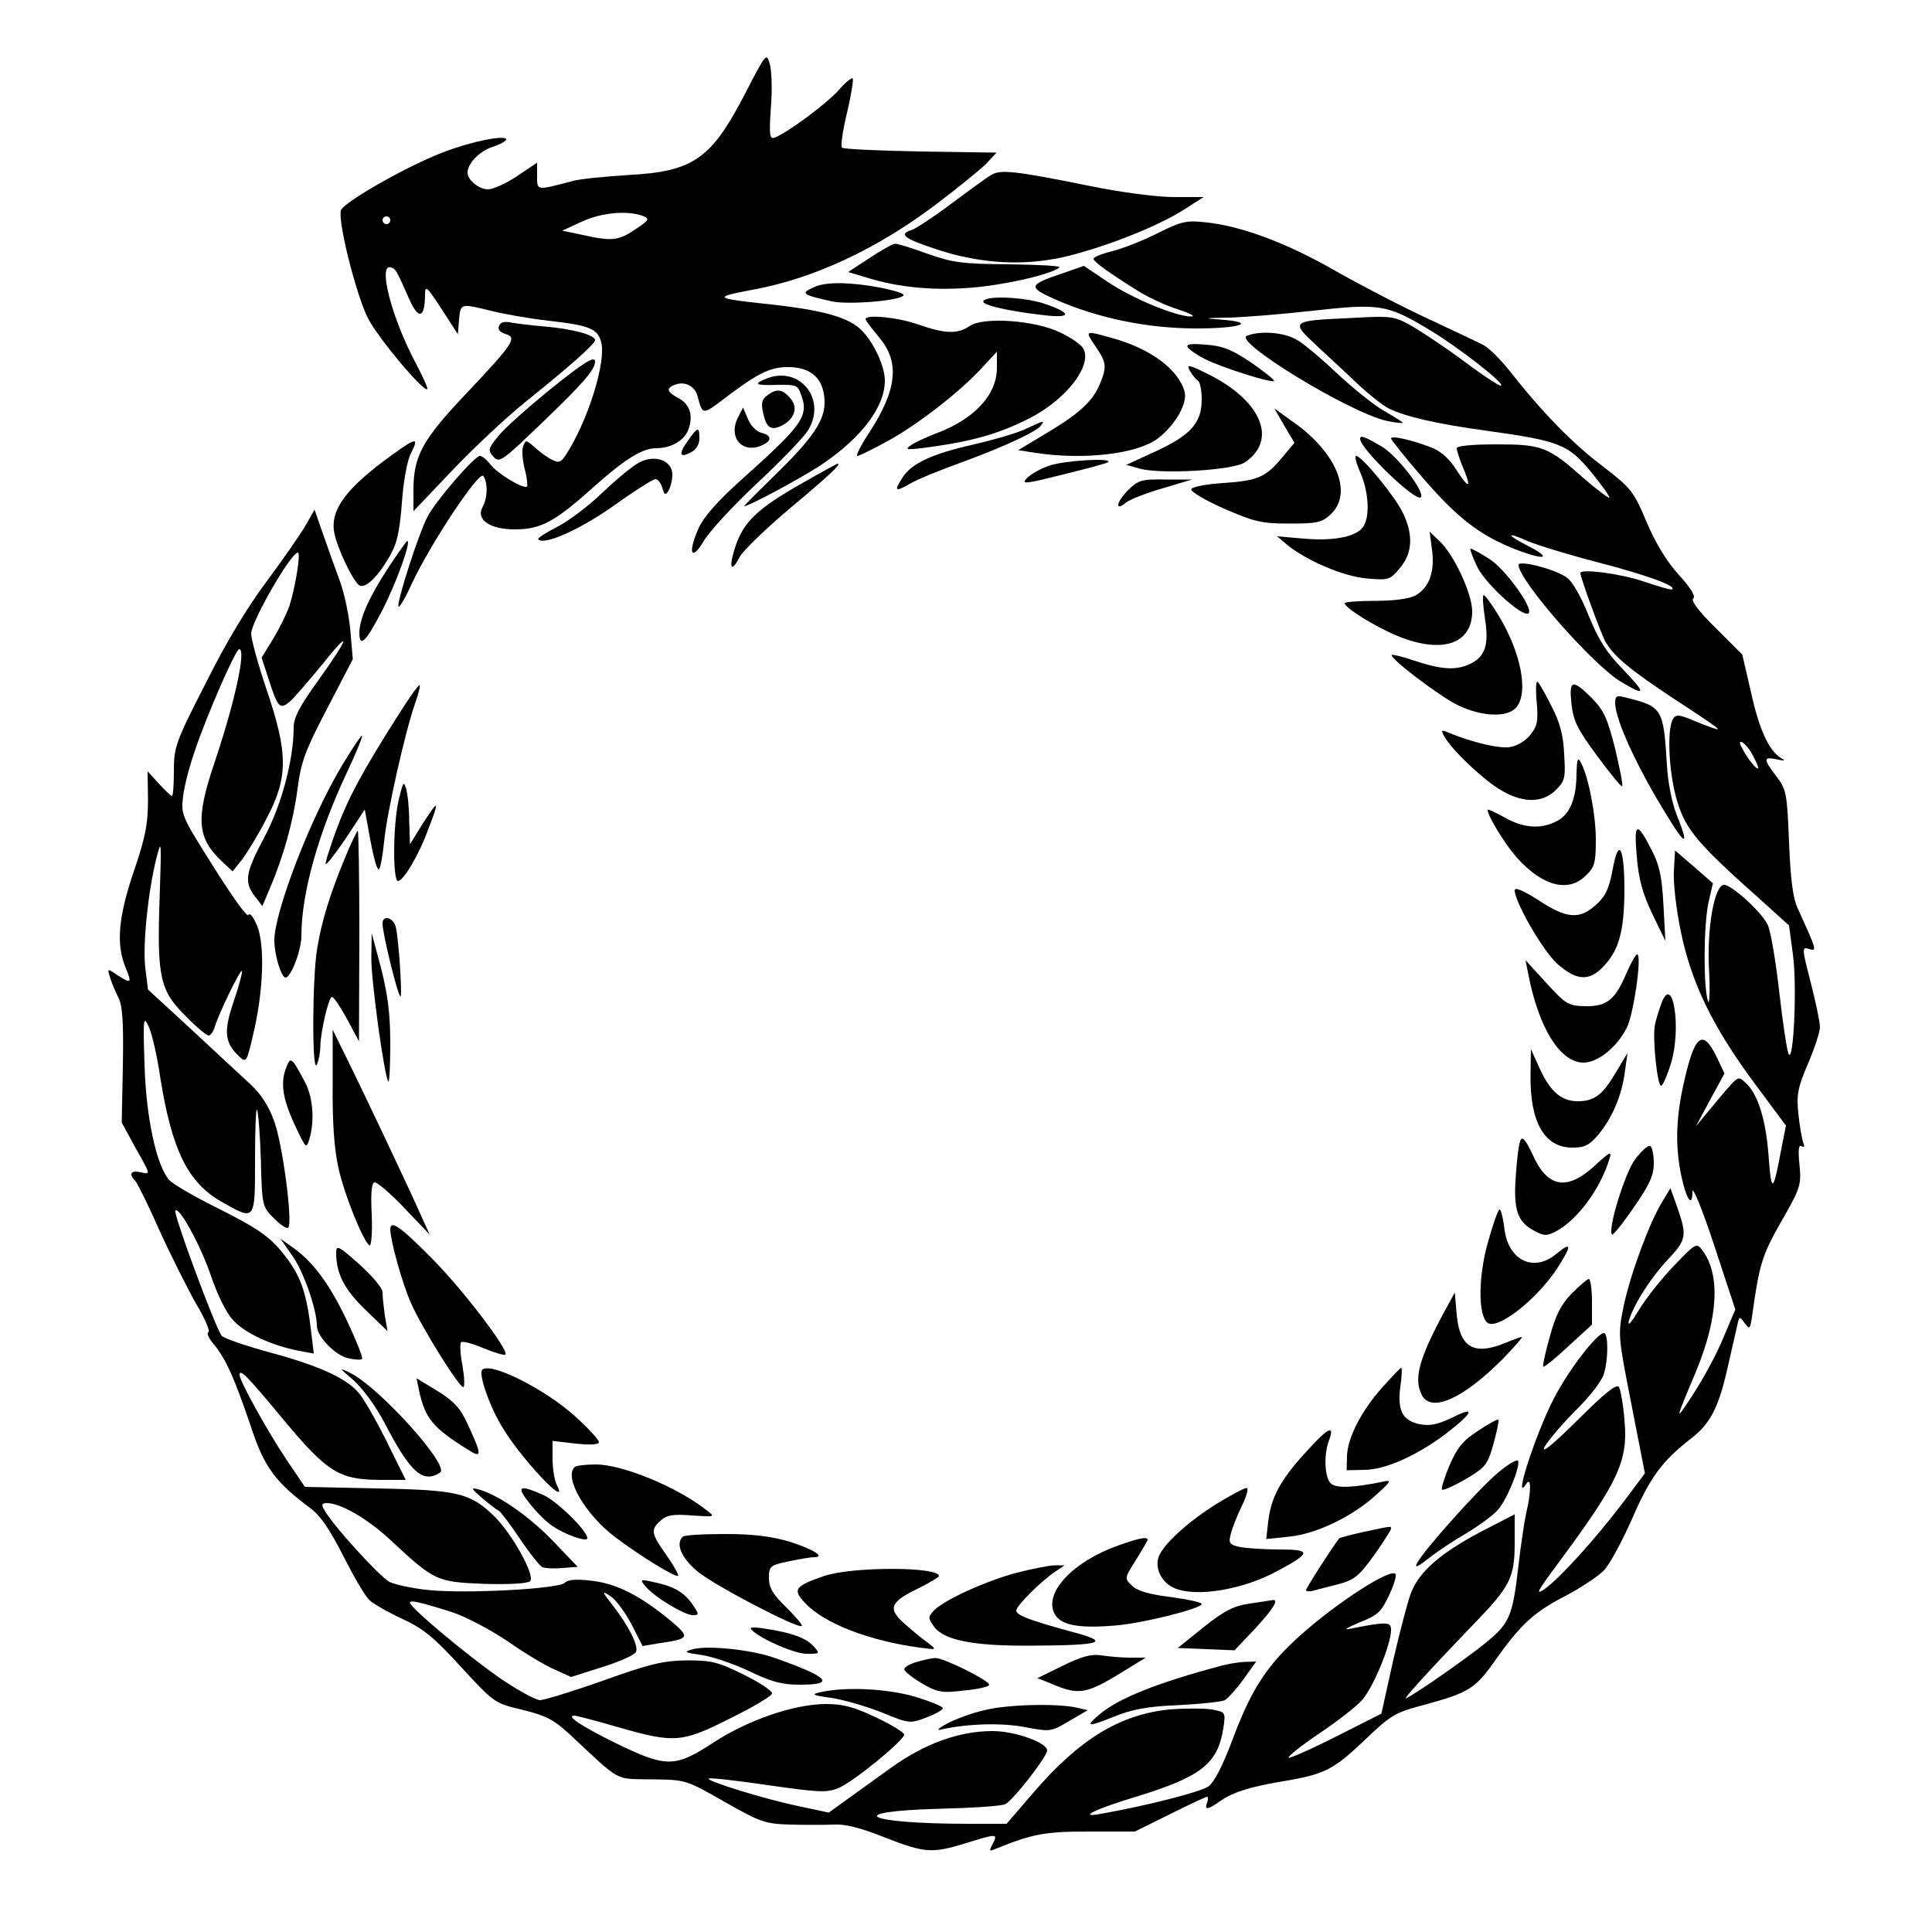 <?xml version="1.0" standalone="no"?>
<!DOCTYPE svg PUBLIC "-//W3C//DTD SVG 20010904//EN"
 "http://www.w3.org/TR/2001/REC-SVG-20010904/DTD/svg10.dtd">
<svg version="1.0" xmlns="http://www.w3.org/2000/svg"
 width="500pt" height="500pt" viewBox="0 0 500 500"
 preserveAspectRatio="xMidYMid meet">
<g transform="translate(0,500) scale(0.1,-0.1)"
fill="#000000" stroke="none">
<path d="M1930 4761 c-89 -173 -135 -205 -305 -214 -60 -4 -126 -10 -145 -16
-92 -24 -90 -25 -90 13 l0 35 -52 -35 c-29 -19 -62 -34 -75 -34 -23 0 -53 24
-53 43 0 24 31 56 65 67 19 6 35 15 35 19 0 13 -90 -5 -160 -32 -92 -34 -264
-132 -268 -152 -7 -34 41 -222 71 -280 28 -53 144 -191 153 -182 2 2 -12 33
-31 69 -62 117 -98 257 -63 246 12 -4 14 -7 47 -82 24 -54 40 -50 41 9 0 28 3
26 43 -35 l42 -65 3 38 c4 42 4 42 81 23 31 -8 98 -20 150 -26 108 -12 128
-21 137 -56 13 -51 -35 -205 -92 -292 -13 -19 -18 -21 -37 -11 -12 6 -32 21
-44 32 -21 19 -23 19 -29 2 -4 -10 -2 -36 4 -59 6 -22 8 -43 6 -45 -8 -8 -75
32 -94 56 -10 13 -22 23 -28 23 -14 0 -116 -118 -136 -158 -22 -42 -76 -209
-75 -230 0 -10 16 16 34 56 50 107 176 296 186 280 12 -19 11 -56 -2 -80 -18
-33 19 -58 83 -58 67 0 103 19 200 106 85 76 130 104 166 104 38 0 72 19 83
47 14 37 5 67 -26 83 -29 16 -32 25 -9 34 27 11 54 -4 60 -32 11 -43 14 -44
52 -16 100 77 133 94 181 94 61 0 93 -30 95 -88 1 -50 -29 -95 -133 -196 -43
-42 -77 -76 -75 -76 13 0 157 78 204 110 102 70 160 148 160 215 0 36 -27 95
-58 128 -34 36 -101 55 -254 71 -129 14 -132 17 -31 36 156 28 322 105 474
220 57 43 116 91 131 106 l27 29 -197 3 c-108 2 -200 6 -203 10 -4 4 2 44 13
90 11 46 17 86 15 89 -3 3 -20 -11 -38 -32 -31 -34 -130 -108 -164 -121 -13
-5 -15 5 -10 77 4 46 2 98 -3 114 -8 29 -10 27 -62 -74z m-266 -320 c18 -7 16
-11 -19 -34 -44 -30 -61 -32 -137 -15 l-53 11 50 23 c50 24 120 30 159 15z
m-654 -11 c0 -5 -4 -10 -10 -10 -5 0 -10 5 -10 10 0 6 5 10 10 10 6 0 10 -4
10 -10z"/>
<path d="M2565 4547 c-11 -6 -57 -40 -103 -74 -45 -34 -91 -64 -102 -68 -35
-11 -22 -22 63 -50 117 -39 235 -45 347 -16 105 27 229 77 295 119 l50 32 -76
0 c-44 0 -138 12 -220 29 -193 39 -230 43 -254 28z"/>
<path d="M2995 4396 c-38 -19 -91 -40 -117 -46 -27 -7 -48 -15 -48 -20 0 -7
41 -37 120 -86 25 -15 70 -36 100 -45 30 -10 45 -18 33 -18 -37 -1 -152 46
-217 90 l-61 41 -54 -19 c-90 -30 -91 -36 -22 -67 110 -49 240 -76 367 -76
116 0 159 16 62 23 -45 3 -41 4 21 5 41 1 140 9 220 18 170 19 191 16 296 -47
76 -45 198 -140 190 -147 -2 -3 -44 24 -92 60 -48 36 -110 77 -137 93 -48 27
-52 28 -160 22 -156 -7 -157 -8 -88 -72 31 -29 80 -74 107 -100 28 -26 62 -53
77 -61 42 -22 131 -42 257 -59 187 -26 210 -35 269 -107 28 -34 49 -64 47 -66
-2 -2 -31 20 -65 49 -93 83 -109 89 -227 89 -64 0 -103 -4 -103 -10 0 -6 7
-27 15 -47 24 -56 18 -61 -14 -12 -19 31 -41 51 -67 61 -49 19 -104 32 -104
23 0 -3 38 -51 85 -105 93 -107 151 -150 251 -187 70 -25 77 -15 13 17 -52 27
-50 34 4 10 23 -10 104 -35 181 -55 127 -33 204 -61 194 -70 -2 -3 -35 7 -74
20 -57 20 -164 34 -164 22 0 -11 50 -148 63 -174 22 -41 63 -75 189 -158 59
-38 106 -70 104 -72 -1 -2 -26 7 -55 19 -45 19 -53 20 -61 8 -17 -27 -11 -145
11 -215 22 -73 54 -110 217 -255 l72 -65 10 -75 c11 -79 2 -282 -11 -258 -4 7
-15 79 -24 158 -9 80 -22 159 -30 176 -14 32 -93 104 -113 104 -25 0 -45 -111
-39 -220 3 -58 1 -94 -3 -80 -12 38 -11 192 1 252 l12 52 -49 43 -49 42 -3
-53 c-2 -29 6 -100 18 -157 27 -132 82 -246 191 -393 l81 -109 -13 -66 c-20
-108 -25 -110 -32 -12 -7 96 -29 164 -62 191 -19 16 -13 21 -93 -75 l-33 -40
37 69 37 68 -21 44 c-37 75 -58 55 -87 -81 -18 -84 -19 -155 -4 -227 13 -62
29 -85 29 -42 0 16 25 -44 56 -138 l55 -167 -31 -73 c-16 -40 -51 -104 -76
-143 -51 -78 -51 -78 5 55 58 140 64 253 16 315 -14 19 -17 18 -73 -41 -32
-33 -73 -85 -91 -115 -18 -30 -29 -43 -26 -29 11 41 56 112 102 161 48 51 49
61 24 134 l-18 50 -21 -35 c-33 -53 -82 -186 -100 -270 -15 -75 -15 -75 20
-254 l35 -179 -57 -76 c-73 -96 -162 -194 -202 -223 -26 -18 -20 -7 32 63 160
216 184 268 174 375 -3 39 -10 77 -14 84 -6 10 -37 -15 -108 -86 -63 -62 -94
-88 -85 -69 9 16 45 59 81 95 36 35 69 78 73 95 12 40 11 105 0 105 -18 0 -92
-96 -130 -170 -47 -91 -107 -276 -71 -220 13 20 13 -20 0 -75 -5 -22 -14 -83
-20 -135 -16 -138 -23 -152 -93 -208 -56 -44 -158 -115 -197 -137 -15 -9 51
64 175 193 94 97 105 120 105 210 l0 73 -91 -47 c-101 -54 -154 -100 -176
-153 -8 -19 -29 -98 -47 -176 l-31 -140 -117 -59 c-65 -33 -120 -57 -123 -55
-3 3 32 31 78 62 45 30 95 69 110 85 29 30 77 145 77 184 0 21 -10 22 -110 2
-14 -3 -1 5 28 17 48 19 57 27 78 73 13 28 20 52 14 54 -24 8 -173 -92 -262
-176 -76 -72 -113 -133 -159 -256 -24 -64 -46 -107 -61 -119 -20 -14 -154 -49
-278 -71 -64 -12 -17 12 90 44 169 52 211 85 226 177 6 42 6 42 -30 49 -21 3
-70 3 -109 0 -129 -13 -234 -77 -354 -217 l-68 -79 -96 0 c-270 0 -334 32 -76
39 84 2 160 7 169 12 21 11 108 123 108 139 0 20 -83 50 -141 50 -87 0 -176
-32 -266 -97 -43 -31 -96 -69 -118 -85 l-40 -29 -75 16 c-88 18 -243 66 -236
72 2 3 72 -5 154 -17 133 -19 152 -20 183 -7 38 16 169 123 169 138 0 5 -32
25 -72 44 -57 27 -85 35 -130 35 -82 0 -202 -41 -292 -100 -100 -65 -121 -65
-253 -1 -89 44 -130 71 -106 71 4 0 55 -13 113 -30 146 -42 165 -40 290 23 57
28 106 57 108 64 2 6 -31 28 -73 49 -67 33 -84 37 -148 37 -61 -1 -95 -9 -215
-52 -79 -28 -154 -51 -165 -51 -12 1 -60 27 -106 59 -83 58 -229 180 -230 193
-1 8 26 2 108 -24 35 -11 99 -45 144 -75 44 -31 99 -64 123 -74 l42 -19 82 26
c44 14 83 31 86 39 7 16 -19 67 -60 120 -29 37 -29 39 -6 24 14 -9 38 -42 54
-72 l29 -57 41 7 c82 12 83 15 30 60 -78 64 -139 95 -203 102 -39 5 -61 3 -69
-5 -14 -16 -256 -29 -353 -19 -41 4 -86 14 -101 21 -26 14 -149 149 -169 187
-8 13 -6 17 8 17 36 -1 104 -40 165 -97 113 -105 118 -107 241 -112 67 -2 113
1 119 7 14 14 -48 125 -94 169 -61 59 -93 67 -301 71 l-188 4 -48 71 c-50 75
-121 203 -121 219 0 17 20 -3 116 -119 112 -134 142 -152 247 -153 l67 0 -51
103 c-28 56 -61 113 -73 125 -33 37 -105 69 -228 102 -62 17 -118 36 -124 43
-15 16 -127 318 -120 324 10 11 66 -92 92 -169 15 -45 39 -95 56 -113 29 -34
100 -67 172 -81 l38 -7 -7 59 c-11 93 -25 136 -60 184 -42 57 -69 77 -191 138
-54 27 -107 58 -116 68 -33 37 -60 161 -64 299 -4 120 -3 128 11 98 8 -17 22
-77 30 -133 30 -187 71 -270 158 -320 88 -50 87 -51 87 107 0 75 2 134 5 131
3 -3 8 -61 10 -128 3 -122 4 -123 34 -153 17 -17 33 -28 37 -24 12 12 -14 213
-36 274 -14 40 -33 70 -63 98 -24 22 -93 86 -153 142 l-111 102 -7 56 c-7 61
7 197 29 285 13 51 13 44 8 -107 -7 -203 1 -238 70 -305 26 -27 52 -48 57 -48
5 0 12 10 16 23 11 36 66 149 70 144 2 -2 -7 -37 -21 -78 -27 -79 -24 -108 15
-144 17 -16 19 -13 35 57 27 112 31 234 10 283 -9 22 -19 34 -22 27 -3 -7 -43
49 -90 124 -84 133 -85 136 -79 184 3 26 17 80 31 119 31 92 105 261 114 261
19 0 -12 -140 -65 -297 -48 -143 -44 -192 21 -253 l27 -25 24 30 c13 17 42 64
64 107 56 106 56 168 0 333 -22 65 -40 131 -40 145 0 31 103 210 121 210 8 0
-7 -92 -22 -138 -7 -20 -26 -59 -42 -85 l-30 -49 17 -52 c25 -78 30 -84 57
-61 12 11 48 53 81 93 78 98 74 76 -7 -37 -50 -69 -65 -98 -65 -124 0 -84 -32
-202 -76 -284 -49 -92 -53 -116 -24 -153 l19 -25 19 45 c36 84 61 175 72 258
9 71 20 100 77 209 l66 127 -6 71 c-3 38 -15 97 -27 130 -12 33 -32 88 -44
123 l-22 63 -22 -39 c-12 -21 -57 -86 -100 -144 -51 -68 -108 -162 -160 -267
-78 -152 -82 -165 -82 -226 0 -36 -2 -65 -5 -65 -3 0 -18 15 -34 32 l-29 32 1
-74 c0 -61 -6 -95 -36 -183 -41 -120 -47 -191 -22 -251 17 -41 15 -43 -22 -19
-25 17 -26 17 -18 -7 4 -14 14 -37 22 -53 10 -21 13 -63 11 -175 l-3 -147 37
-68 c38 -67 38 -67 13 -61 -26 6 -33 -4 -15 -22 5 -5 34 -63 63 -129 30 -66
73 -151 95 -190 23 -38 37 -72 31 -73 -5 -2 2 -17 16 -33 30 -37 52 -86 95
-213 34 -103 62 -141 153 -209 27 -20 51 -56 86 -125 27 -53 57 -105 68 -114
10 -9 48 -31 85 -48 54 -25 83 -49 152 -125 85 -92 86 -93 158 -110 61 -15 81
-25 123 -64 135 -126 114 -114 212 -116 88 -1 88 -1 188 -58 93 -53 105 -57
170 -59 38 -1 89 -1 112 0 28 2 70 -8 132 -33 105 -41 123 -42 211 -15 81 25
83 25 69 -2 -10 -19 -9 -20 7 -13 97 39 127 45 242 45 l119 0 91 45 c50 25 93
45 96 45 3 0 3 -7 0 -15 -8 -20 2 -19 34 4 33 23 78 37 162 51 108 18 131 30
210 105 71 68 80 73 160 94 109 30 128 41 176 109 68 97 103 129 182 170 42
22 89 53 104 69 14 15 47 76 73 135 46 106 78 148 150 204 50 38 72 79 95 180
11 49 23 100 26 114 5 24 6 24 19 6 13 -17 14 -16 19 15 19 138 26 160 76 248
50 87 52 94 47 147 -4 38 -2 52 5 48 8 -5 9 -1 4 11 -3 10 -9 43 -12 74 -5 48
-1 67 25 128 17 40 31 82 31 95 0 13 -11 65 -24 116 -23 89 -23 92 -4 86 21
-6 20 -4 -29 104 -13 27 -19 75 -23 172 -5 128 -7 137 -33 171 -34 45 -34 51
1 44 22 -5 24 -4 10 4 -31 20 -56 75 -77 172 l-22 95 -69 69 c-45 44 -65 72
-58 76 7 5 -5 26 -37 61 -31 34 -61 83 -84 138 -34 80 -40 87 -114 144 -78 59
-155 138 -240 246 -24 30 -54 60 -68 67 -13 7 -77 37 -143 68 -65 30 -173 86
-240 124 -125 72 -245 117 -339 126 -45 5 -61 2 -122 -29z m1538 -1345 c9 -16
17 -33 17 -38 -1 -9 -26 21 -41 50 -17 29 6 19 24 -12z"/>
<path d="M2250 4332 l-55 -36 60 -18 c86 -25 186 -32 293 -19 86 11 177 34
194 49 4 4 -55 7 -130 8 -122 1 -145 4 -211 27 -41 15 -79 27 -85 26 -6 0 -36
-17 -66 -37z"/>
<path d="M2105 4256 c-34 -15 -29 -19 48 -36 42 -9 171 1 185 15 8 8 -76 27
-138 31 -43 3 -75 0 -95 -10z"/>
<path d="M2545 4221 c-6 -10 62 -26 159 -37 70 -8 70 6 -1 30 -51 17 -148 22
-158 7z"/>
<path d="M2240 4174 c0 -3 16 -24 35 -47 54 -63 47 -135 -25 -246 -22 -33 -36
-61 -31 -61 4 0 41 18 81 40 79 44 188 129 244 191 l36 39 0 -42 c0 -70 -59
-134 -161 -171 -25 -10 -54 -23 -64 -31 -16 -11 -5 -11 66 -1 109 16 175 37
250 76 93 50 157 136 132 178 -5 9 -31 27 -58 40 -64 32 -201 42 -236 17 -31
-21 -63 -20 -132 4 -53 19 -137 27 -137 14z"/>
<path d="M1296 4163 c-11 -12 -6 -22 14 -28 29 -9 16 -27 -102 -152 -114 -120
-137 -162 -138 -247 l0 -59 99 104 c54 57 140 138 191 179 117 94 180 150 180
160 0 13 -59 29 -130 35 -36 3 -74 8 -86 10 -12 3 -24 2 -28 -2z"/>
<path d="M2835 4104 c29 -43 30 -53 11 -99 -19 -45 -55 -77 -141 -128 l-70
-42 45 -7 c125 -19 263 -3 316 37 45 34 77 90 70 120 -15 59 -90 114 -191 141
-68 19 -68 19 -40 -22z"/>
<path d="M3227 4131 c-37 -14 264 -198 361 -220 23 -5 42 -7 42 -5 0 2 -21 15
-47 30 -27 15 -81 59 -121 96 -40 38 -87 78 -105 88 -32 20 -95 25 -130 11z"/>
<path d="M3074 4101 c4 -6 24 -20 44 -30 43 -22 173 -63 179 -57 3 2 -24 23
-58 47 -50 34 -75 44 -118 47 -39 3 -52 2 -47 -7z"/>
<path d="M1421 3990 c-55 -45 -114 -97 -130 -117 -28 -34 -29 -38 -14 -55 15
-17 22 -12 127 89 101 97 135 135 136 156 1 18 -26 2 -119 -73z"/>
<path d="M3079 4041 c6 -11 16 -23 21 -26 6 -3 10 -26 10 -49 0 -60 -28 -92
-119 -134 l-76 -35 35 -10 c58 -15 240 -4 271 16 86 57 45 159 -93 228 -52 26
-58 27 -49 10z"/>
<path d="M1983 4020 c-35 -14 -28 -18 29 -16 48 1 53 -1 61 -25 21 -56 5 -78
-157 -223 -60 -54 -95 -94 -108 -123 -29 -65 -19 -88 14 -32 15 25 77 92 137
148 61 57 120 118 132 137 50 81 -22 169 -108 134z"/>
<path d="M1986 3977 c-14 -10 -17 -21 -11 -45 8 -40 21 -48 51 -32 32 18 40
47 18 71 -20 22 -34 24 -58 6z"/>
<path d="M1911 3922 c-27 -50 5 -94 55 -77 32 12 34 28 4 35 -12 3 -28 19 -34
35 l-13 30 -12 -23z"/>
<path d="M3324 3898 l26 -44 -31 -37 c-43 -52 -63 -61 -153 -67 -45 -3 -81
-10 -83 -16 -2 -6 36 -29 84 -50 78 -34 97 -39 170 -39 73 0 84 3 107 24 59
56 14 163 -103 243 l-43 31 26 -45z"/>
<path d="M2650 3888 c-25 -11 -85 -28 -133 -39 -103 -23 -157 -48 -180 -83
-24 -37 -21 -40 16 -19 17 11 79 36 137 57 114 42 195 80 205 96 8 12 9 13
-45 -12z"/>
<path d="M1780 3859 c-25 -34 -21 -46 9 -29 13 6 21 21 21 35 0 32 -4 31 -30
-6z"/>
<path d="M3520 3864 c0 -25 144 -164 157 -151 12 13 -61 108 -102 132 -43 25
-55 30 -55 19z"/>
<path d="M1015 3823 c-118 -85 -161 -142 -150 -201 7 -40 49 -127 65 -137 15
-9 47 21 77 73 20 33 27 63 33 140 4 57 14 112 24 130 21 41 13 40 -49 -5z"/>
<path d="M1654 3803 c-16 -8 -58 -43 -94 -77 -36 -35 -89 -75 -119 -90 -29
-15 -51 -29 -48 -32 15 -16 109 26 195 87 53 38 102 69 108 69 7 0 14 -10 18
-22 5 -19 8 -21 16 -8 5 8 10 27 10 42 0 36 -45 53 -86 31z"/>
<path d="M3520 3778 c21 -47 26 -109 10 -138 -15 -28 -74 -41 -155 -34 l-70 6
25 -21 c49 -41 147 -83 207 -88 57 -5 60 -4 86 27 33 39 35 87 7 144 -21 43
-106 146 -120 146 -5 0 0 -19 10 -42z"/>
<path d="M2716 3795 c-22 -7 -48 -22 -58 -32 -16 -17 -7 -16 93 9 61 15 114
29 117 32 11 12 -115 4 -152 -9z"/>
<path d="M2075 3749 c-113 -64 -150 -99 -171 -161 -19 -57 -13 -74 10 -30 9
17 68 74 131 127 103 86 133 115 123 115 -2 0 -44 -23 -93 -51z"/>
<path d="M2918 3730 c-30 -31 -33 -55 -3 -30 9 7 51 24 93 36 l77 23 -68 0
c-63 1 -71 -1 -99 -29z"/>
<path d="M3706 3577 c8 -57 -8 -99 -43 -118 -16 -9 -57 -14 -105 -14 -43 0
-78 -3 -78 -6 0 -12 79 -61 137 -85 115 -47 193 -21 193 64 0 45 -47 147 -85
182 l-25 24 6 -47z"/>
<path d="M1003 3528 c-49 -76 -72 -128 -73 -165 0 -41 17 -24 58 55 37 71 77
182 66 182 -2 0 -25 -33 -51 -72z"/>
<path d="M3824 3531 c24 -46 119 -131 132 -118 13 13 -61 115 -101 140 -23 15
-45 27 -49 27 -3 0 5 -22 18 -49z"/>
<path d="M3930 3538 c0 -40 194 -261 266 -303 64 -38 65 -31 4 33 -43 44 -63
76 -89 140 -20 50 -43 89 -57 98 -32 22 -124 45 -124 32z"/>
<path d="M3843 3400 c11 -69 1 -100 -40 -119 -35 -16 -72 -14 -139 8 -32 11
-60 18 -62 16 -8 -7 127 -110 173 -131 61 -29 125 -31 148 -6 34 37 14 142
-44 238 -18 30 -36 54 -39 54 -4 0 -2 -27 3 -60z"/>
<path d="M3977 3183 c4 -48 2 -62 -16 -84 -11 -15 -34 -29 -51 -32 -26 -6 -99
11 -164 38 -16 7 -17 5 -8 -11 18 -33 93 -105 140 -135 60 -38 113 -39 149 -3
23 23 25 31 21 92 -2 49 -11 83 -33 125 -16 32 -32 60 -36 63 -4 2 -5 -22 -2
-53z"/>
<path d="M1033 3153 c-95 -149 -133 -220 -163 -302 -17 -46 -29 -85 -27 -87 2
-3 26 28 53 68 l48 73 14 -77 c8 -43 17 -78 22 -78 4 0 10 32 14 71 7 75 54
283 80 358 9 24 14 46 12 48 -2 2 -26 -31 -53 -74z"/>
<path d="M4067 3178 c5 -45 16 -66 67 -135 33 -45 62 -80 64 -78 3 2 -6 46
-18 97 -20 79 -29 99 -60 131 -51 51 -60 48 -53 -15z"/>
<path d="M4180 3181 c0 -37 42 -134 102 -238 77 -132 96 -149 57 -51 -12 30
-23 86 -25 128 -9 148 -12 151 -107 175 -23 6 -27 4 -27 -14z"/>
<path d="M887 3022 c-82 -135 -177 -381 -177 -456 0 -37 18 -96 29 -96 14 0
41 71 41 108 0 109 43 264 117 421 24 51 42 95 40 97 -2 2 -24 -31 -50 -74z"/>
<path d="M4080 2999 c0 -65 -17 -107 -51 -124 -41 -22 -88 -18 -136 10 -24 13
-43 22 -43 19 0 -16 46 -91 77 -125 66 -73 133 -90 178 -44 22 21 25 33 25 92
0 66 -20 168 -40 202 -7 12 -9 4 -10 -30z"/>
<path d="M1032 2931 c-15 -63 -16 -211 -2 -211 14 0 54 67 78 133 30 78 28 80
-13 17 l-34 -55 -2 60 c0 33 -4 71 -8 84 -6 21 -8 17 -19 -28z"/>
<path d="M4236 2783 c5 -59 15 -95 40 -148 l34 -70 -5 93 c-4 72 -10 103 -30
141 -39 77 -47 74 -39 -16z"/>
<path d="M892 2778 c-39 -95 -59 -160 -71 -232 -13 -72 -14 -330 -1 -301 5 11
9 32 9 47 1 41 22 128 30 128 5 0 22 -26 39 -57 l31 -58 1 273 c0 149 -2 272
-4 272 -2 0 -18 -33 -34 -72z"/>
<path d="M4173 2747 c-9 -48 -19 -68 -43 -89 -42 -38 -75 -36 -148 12 -39 25
-62 35 -62 26 0 -30 73 -157 110 -190 48 -43 81 -46 116 -11 43 43 57 91 58
198 0 117 -15 143 -31 54z"/>
<path d="M990 2610 c0 -26 38 -181 46 -189 6 -6 -4 151 -12 181 -7 24 -34 31
-34 8z"/>
<path d="M961 2522 c-1 -58 34 -310 44 -321 3 -2 5 43 5 100 0 77 -7 127 -24
194 l-24 90 -1 -63z"/>
<path d="M4209 2481 c-29 -69 -51 -86 -107 -85 -43 1 -50 5 -100 60 l-54 59 7
-35 c27 -141 83 -230 143 -230 37 0 86 39 112 90 18 35 40 190 27 190 -4 0
-16 -22 -28 -49z"/>
<path d="M4300 2404 c-6 -16 -14 -41 -17 -56 -7 -34 6 -158 16 -158 4 0 16 27
26 60 27 91 4 232 -25 154z"/>
<path d="M861 2192 c-1 -98 4 -166 15 -215 16 -72 64 -189 80 -200 5 -3 8 33
6 79 -3 60 0 84 8 84 7 0 42 -30 77 -67 l65 -68 -25 55 c-26 59 -141 303 -194
410 l-32 65 0 -143z"/>
<path d="M3961 2220 c-2 -124 36 -190 108 -190 32 0 44 6 67 33 36 43 61 101
69 162 l7 50 -31 -52 c-34 -57 -55 -73 -98 -73 -42 0 -71 25 -98 84 l-23 51
-1 -65z"/>
<path d="M740 2235 c-15 -39 -8 -82 26 -153 25 -53 27 -55 34 -32 15 47 10
110 -10 148 -36 68 -38 69 -50 37z"/>
<path d="M3936 2051 c-5 -7 -10 -48 -13 -92 -7 -90 4 -122 49 -145 24 -13 32
-13 56 0 54 29 113 108 137 186 7 22 2 20 -38 -17 -72 -66 -123 -57 -161 30
-15 32 -25 46 -30 38z"/>
<path d="M4231 1999 c-27 -38 -71 -182 -59 -194 2 -3 28 29 56 70 41 59 52 83
52 114 0 22 -4 42 -9 45 -5 4 -23 -13 -40 -35z"/>
<path d="M3851 1786 c-25 -88 -26 -185 -3 -208 24 -24 129 58 183 141 37 58
37 69 -2 37 -60 -51 -127 -18 -136 67 -3 26 -9 47 -12 47 -4 0 -17 -38 -30
-84z"/>
<path d="M1010 1818 c1 -31 31 -140 54 -191 27 -62 124 -217 135 -217 4 0 3
25 -2 55 -6 30 -7 58 -4 61 4 4 30 -3 58 -15 29 -12 54 -19 57 -17 10 11 -109
167 -189 248 -84 85 -109 102 -109 76z"/>
<path d="M758 1748 c29 -42 62 -138 62 -179 0 -28 48 -77 81 -84 17 -4 33 -5
36 -2 3 3 -15 48 -39 99 -46 96 -87 152 -141 190 l-31 22 32 -46z"/>
<path d="M870 1758 c0 -54 21 -95 76 -148 l57 -55 -7 40 c-3 22 -6 49 -6 60 0
12 -26 42 -60 73 -54 48 -60 51 -60 30z"/>
<path d="M4068 1653 c-28 -29 -42 -56 -57 -112 -12 -41 -19 -76 -17 -78 2 -2
31 21 65 53 l61 56 0 59 c0 32 -4 59 -8 59 -4 0 -24 -17 -44 -37z"/>
<path d="M3735 1600 c-63 -118 -77 -169 -55 -211 25 -46 108 -8 210 95 30 31
52 56 48 56 -3 0 -22 -7 -41 -15 -82 -34 -119 -13 -127 72 l-5 58 -30 -55z"/>
<path d="M916 1427 c23 -21 57 -67 79 -109 67 -129 99 -158 144 -129 26 17
-156 219 -231 257 -32 16 -32 15 8 -19z"/>
<path d="M1248 1455 c-10 -10 17 -89 48 -142 47 -83 183 -227 144 -154 -5 11
-10 40 -10 66 l0 46 60 -7 c39 -4 60 -3 60 4 0 6 -28 36 -62 67 -79 71 -219
141 -240 120z"/>
<path d="M3577 1409 c-55 -62 -90 -131 -91 -178 l-1 -36 45 1 c54 0 135 36
210 92 73 56 81 75 20 44 -38 -18 -58 -23 -85 -18 -45 9 -59 35 -51 97 4 27 5
49 2 49 -2 0 -24 -23 -49 -51z"/>
<path d="M1085 1399 c16 -71 35 -94 128 -152 33 -21 34 -13 3 55 -25 56 -38
71 -100 108 l-38 23 7 -34z"/>
<path d="M3825 1297 c-39 -25 -54 -44 -74 -90 -13 -31 -22 -60 -19 -62 3 -3
30 9 61 27 52 31 57 37 72 91 9 33 15 61 13 63 -2 2 -26 -11 -53 -29z"/>
<path d="M3377 1239 c-64 -70 -88 -115 -95 -178 l-5 -44 58 6 c71 7 163 51
225 107 42 38 43 41 17 35 -74 -15 -117 -17 -132 -5 -17 14 -20 76 -5 114 15
41 -4 31 -63 -35z"/>
<path d="M3876 1188 c-52 -44 -190 -199 -208 -232 -8 -15 -2 -13 28 10 21 17
66 47 99 66 33 20 70 47 81 60 23 25 58 110 53 127 -2 6 -26 -8 -53 -31z"/>
<path d="M1487 1203 c-28 -27 28 -123 105 -181 66 -50 158 -106 163 -100 2 2
-11 26 -30 53 -40 56 -42 66 -15 90 15 14 32 17 81 13 60 -4 61 -4 37 14 -76
60 -217 118 -286 118 -27 0 -52 -3 -55 -7z"/>
<path d="M1250 1121 c19 -16 38 -30 41 -31 3 0 27 -32 53 -70 26 -39 53 -73
60 -76 8 -3 31 -4 52 -2 l39 3 -62 65 c-60 63 -142 121 -193 135 -23 6 -22 4
10 -24z"/>
<path d="M1370 1110 c17 -22 43 -48 58 -58 32 -23 92 -44 92 -33 0 19 -78 96
-114 112 -63 28 -71 23 -36 -21z"/>
<path d="M3150 1109 c-74 -46 -138 -104 -151 -137 -11 -29 6 -66 38 -81 56
-26 180 -6 272 45 84 45 85 54 3 54 -38 0 -84 3 -101 6 -29 6 -32 10 -26 33 3
14 16 47 29 74 13 26 18 47 12 46 -6 0 -40 -18 -76 -40z"/>
<path d="M3527 1035 c-32 -7 -60 -15 -61 -16 -16 -20 -86 -129 -86 -134 0 -4
8 -4 18 -2 9 3 39 10 65 17 42 11 54 21 93 75 24 34 44 65 44 69 0 7 3 7 -73
-9z"/>
<path d="M1767 1023 c-19 -18 -4 -54 36 -88 39 -35 264 -152 272 -143 3 2 -16
24 -40 48 -35 34 -45 51 -45 76 0 31 3 33 50 43 28 6 58 11 66 11 32 0 0 20
-62 40 -48 14 -94 20 -168 20 -57 0 -106 -3 -109 -7z"/>
<path d="M2893 1000 c-115 -41 -190 -120 -165 -174 14 -31 59 -41 156 -33 70
5 226 44 226 56 0 4 -36 12 -81 18 -56 7 -87 16 -100 30 -19 18 -19 19 11 66
16 26 30 50 30 52 0 9 -24 4 -77 -15z"/>
<path d="M2632 930 c-80 -21 -192 -72 -216 -99 -14 -15 -14 -19 0 -39 25 -37
102 -52 253 -51 188 1 208 9 101 37 -106 29 -140 42 -140 54 0 12 64 76 100
100 l25 17 -25 0 c-14 0 -58 -9 -98 -19z"/>
<path d="M2132 921 c-76 -26 -82 -35 -47 -71 49 -52 167 -97 295 -114 45 -6
45 -6 22 12 -13 9 -40 31 -60 49 -46 40 -39 57 36 93 28 14 51 28 52 31 1 25
-227 25 -298 0z"/>
<path d="M1670 895 c22 -27 101 -75 123 -75 17 0 17 2 -3 31 -23 31 -50 45
-105 56 -28 6 -29 5 -15 -12z"/>
<path d="M3234 850 c-41 -6 -65 -18 -119 -61 l-67 -54 74 -3 73 -3 53 56 c48
52 63 77 45 74 -5 -1 -31 -5 -59 -9z"/>
<path d="M1945 782 c24 -24 111 -62 143 -62 34 0 35 0 17 20 -19 21 -57 35
-125 45 -31 5 -42 4 -35 -3z"/>
<path d="M1790 731 c-21 -6 -18 -8 25 -14 28 -4 84 -23 124 -42 58 -28 85 -35
132 -35 93 0 74 20 -68 70 -60 21 -176 33 -213 21z"/>
<path d="M2750 689 l-65 -32 35 -14 c69 -30 90 -27 170 21 l75 46 -40 0 c-22
0 -56 3 -75 6 -26 4 -51 -3 -100 -27z"/>
<path d="M2373 699 c-18 -5 -33 -14 -33 -19 0 -5 20 -21 45 -36 41 -24 52 -26
110 -19 36 3 65 10 65 15 0 11 -119 70 -139 69 -9 0 -31 -5 -48 -10z"/>
<path d="M3160 689 c-168 -45 -268 -85 -317 -128 -35 -30 -28 -31 39 -4 47 19
87 27 167 30 58 3 113 9 121 13 8 5 30 29 48 54 l33 46 -28 -1 c-15 0 -44 -5
-63 -10z"/>
<path d="M2125 621 c-27 -6 -24 -8 25 -15 30 -4 89 -21 130 -37 73 -30 75 -30
117 -14 24 9 43 20 43 24 0 5 -33 18 -72 30 -73 21 -179 26 -243 12z"/>
<path d="M2547 574 c-31 -7 -74 -23 -95 -34 -27 -15 -30 -20 -12 -15 65 14
153 17 214 5 64 -12 66 -12 113 16 l48 28 -30 7 c-52 11 -178 8 -238 -7z"/>
</g>
</svg>
